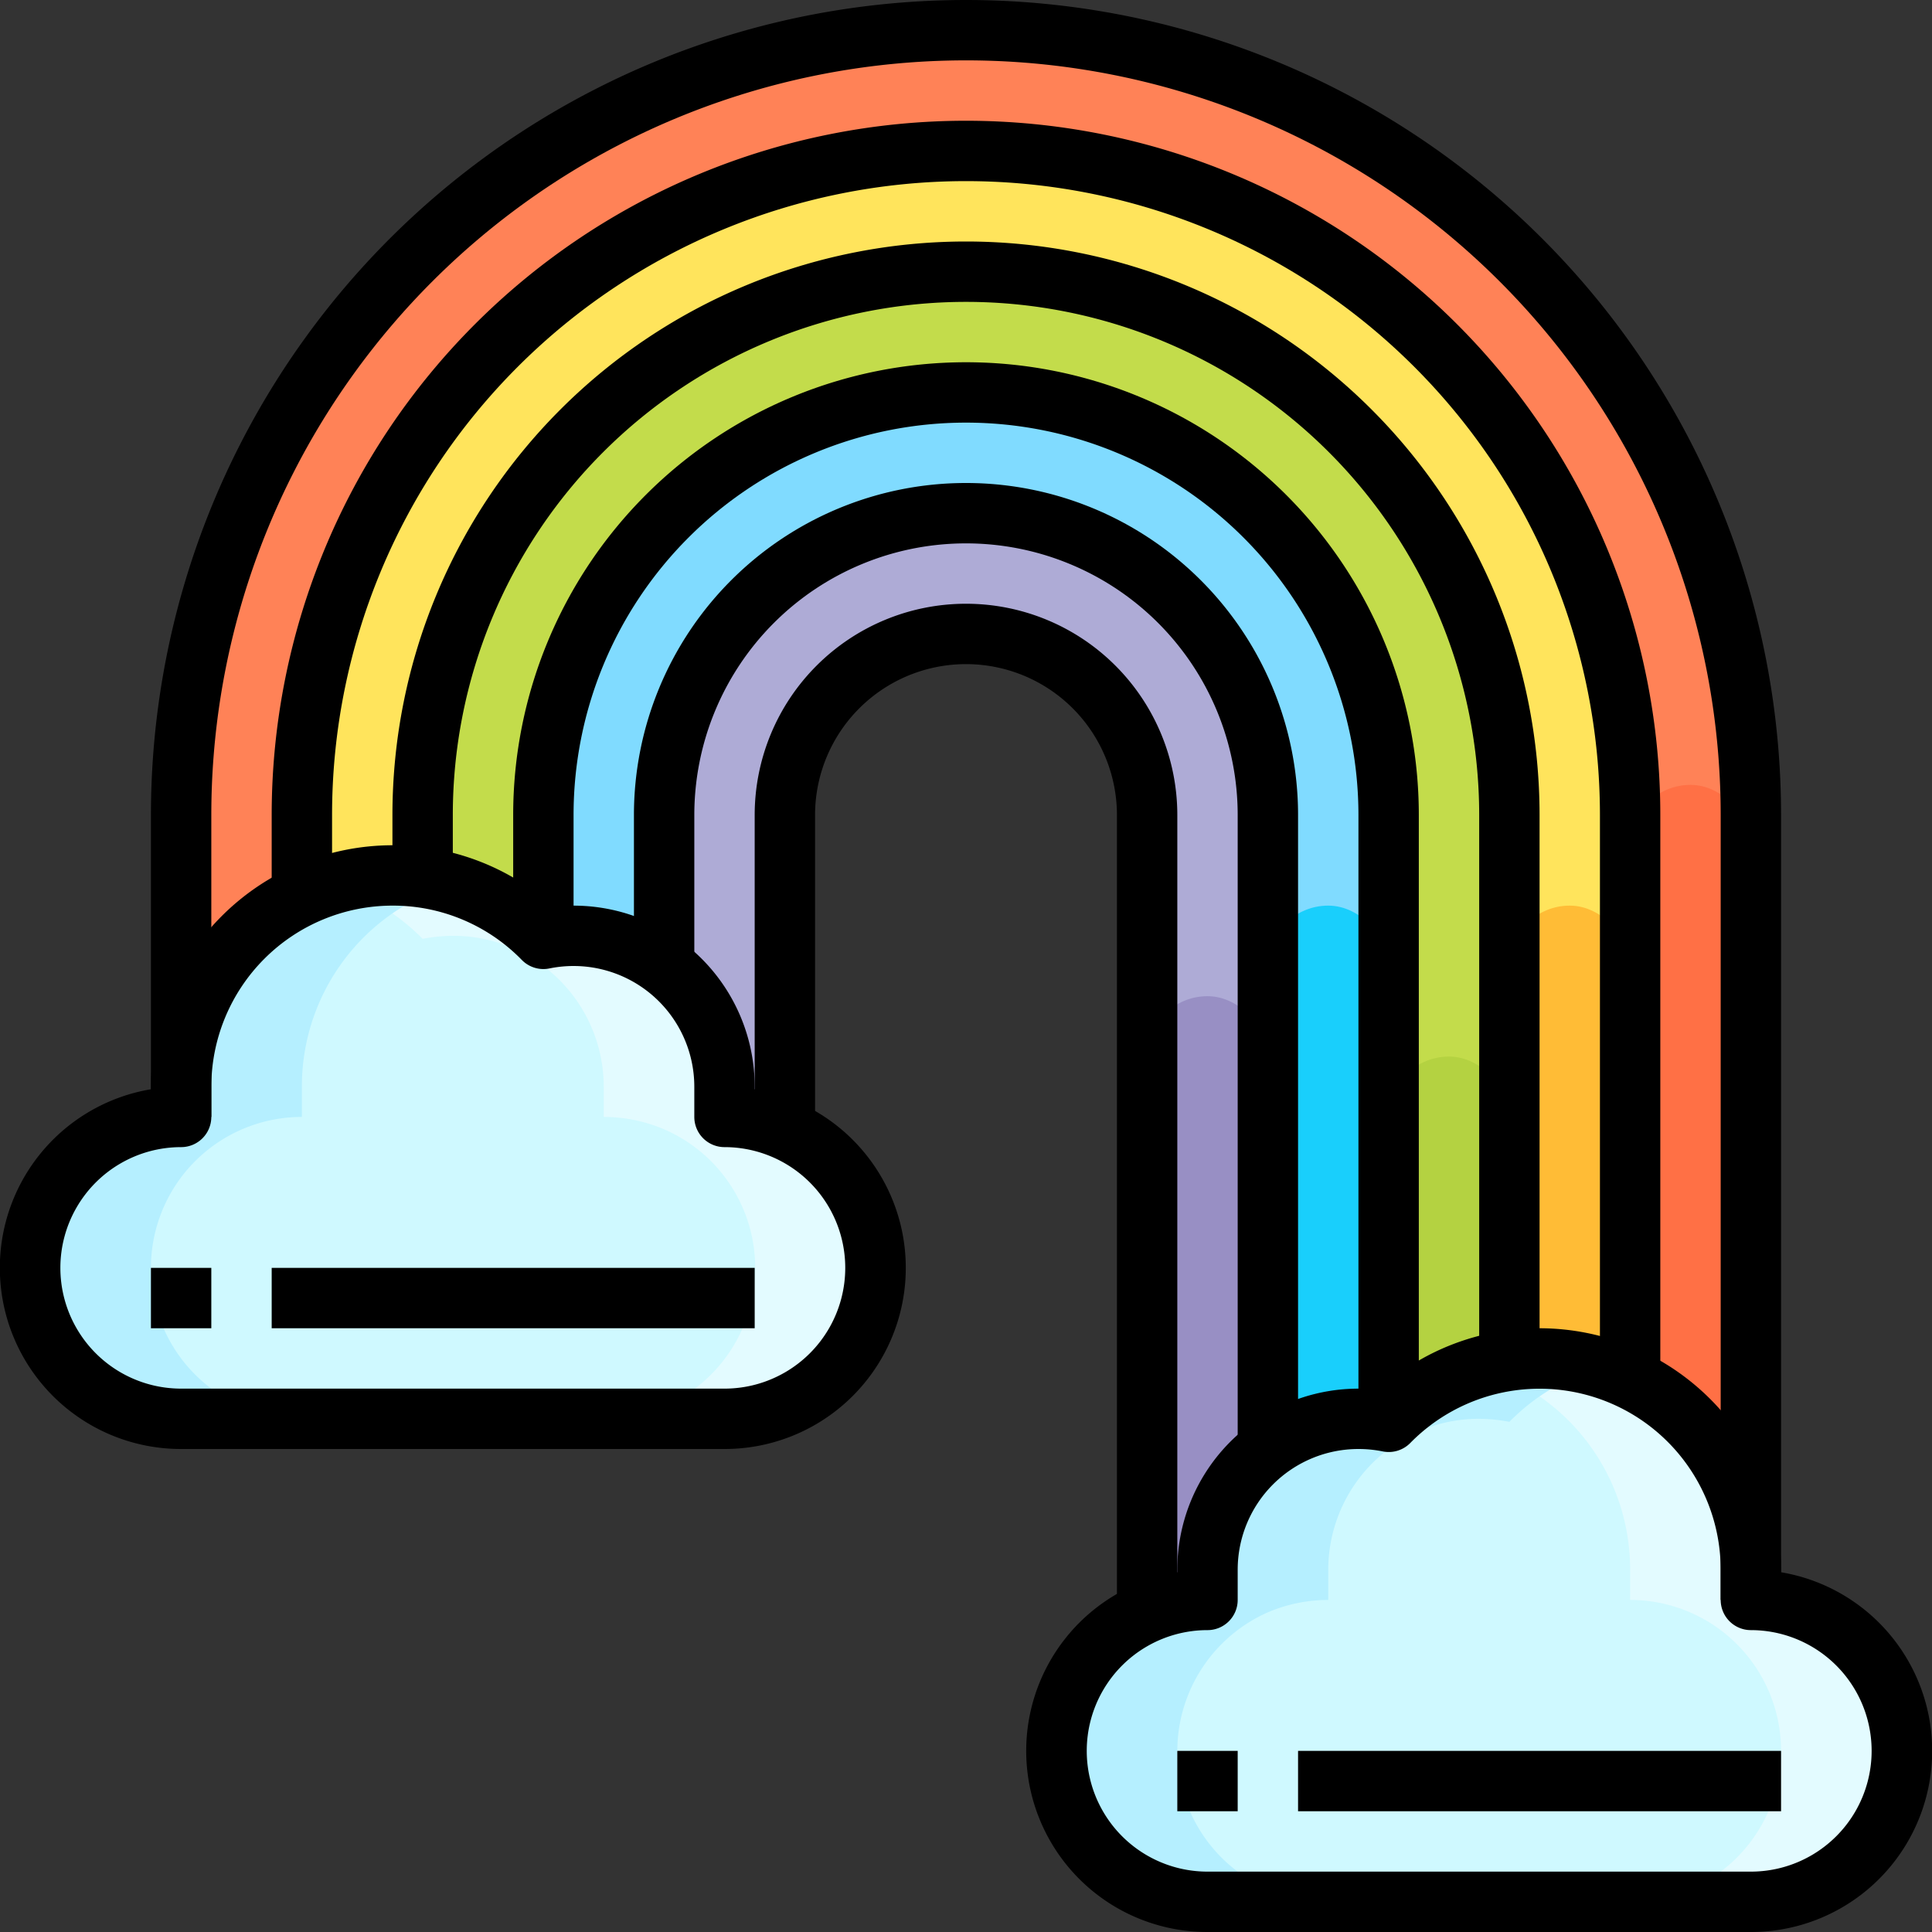 <svg id="_01-Rainbow" height="512" viewBox="0 0 64 64" width="512" xmlns="http://www.w3.org/2000/svg" data-name="01-Rainbow"><rect x="0" y="0" width="64" height="64" fill="#333333" stroke="none"/><path d="m19 31a4.941 4.941 0 0 1 3 1 5.01 5.01 0 0 1 2 4v1a5.106 5.106 0 0 1 2 .41 5 5 0 0 1 -2 9.59h-18a5 5 0 0 1 0-10v-1a6.97 6.97 0 0 1 4-6.32 6.844 6.844 0 0 1 3-.68 5.365 5.365 0 0 1 .99.08 6.923 6.923 0 0 1 4.01 2.02 5.468 5.468 0 0 1 1-.1z" fill="#cff9ff"/><path d="m26 37.41a5.106 5.106 0 0 0 -2-.41v-1a5.01 5.01 0 0 0 -2-4 4.941 4.941 0 0 0 -3-1 5.468 5.468 0 0 0 -1 .1 6.923 6.923 0 0 0 -4.01-2.02 5.365 5.365 0 0 0 -.99-.08 6.881 6.881 0 0 0 -2.008.3 6.958 6.958 0 0 1 3.008 1.8 5.468 5.468 0 0 1 1-.1 4.941 4.941 0 0 1 3 1 5.01 5.01 0 0 1 2 4v1a5.106 5.106 0 0 1 2 .41 5 5 0 0 1 -2 9.59h4a5 5 0 0 0 2-9.59z" fill="#e3fbff"/><path d="m5 42a5 5 0 0 1 5-5v-1a6.97 6.97 0 0 1 4-6.32 6.729 6.729 0 0 1 .992-.376 6.675 6.675 0 0 0 -1-.224 5.365 5.365 0 0 0 -.992-.08 6.844 6.844 0 0 0 -3 .68 6.97 6.97 0 0 0 -4 6.32v1a5 5 0 0 0 0 10h4a5 5 0 0 1 -5-5z" fill="#b5efff"/><path d="m24 36a5.01 5.01 0 0 0 -2-4v-5a10 10 0 0 1 20 0v21a5.01 5.01 0 0 0 -2 4v1a5.106 5.106 0 0 0 -2 .41v-26.41a6.009 6.009 0 0 0 -6-6 6 6 0 0 0 -6 6v10.41a5.106 5.106 0 0 0 -2-.41z" fill="#aeabd6"/><path d="m46 27v20.1a5.468 5.468 0 0 0 -1-.1 4.941 4.941 0 0 0 -3 1v-21a10 10 0 0 0 -20 0v5a4.941 4.941 0 0 0 -3-1 5.468 5.468 0 0 0 -1 .1v-4.1a14 14 0 1 1 28 0z" fill="#80dbff"/><path d="m50 27v18.08a6.955 6.955 0 0 0 -4 2.02v-20.1a14 14 0 0 0 -28 0v4.1a6.923 6.923 0 0 0 -4.01-2.02l.01-.08v-2a18 18 0 1 1 36 0z" fill="#c3dc4b"/><path d="m14 27v2l-.01.08a5.365 5.365 0 0 0 -.99-.08 6.844 6.844 0 0 0 -3 .68v-2.68a22 22 0 1 1 44 0v18.68a6.844 6.844 0 0 0 -3-.68 5.546 5.546 0 0 0 -1 .08v-18.08a18 18 0 0 0 -36 0z" fill="#ffe45c"/><path d="m58 27v25a6.97 6.97 0 0 0 -4-6.32v-18.68a22 22 0 0 0 -44 0v2.68a6.97 6.97 0 0 0 -4 6.32v-9a26 26 0 0 1 52 0z" fill="#ff8257"/><rect fill="#988fc4" height="26" rx="2" width="4" x="38" y="33"/><rect fill="#19cffc" height="26" rx="2" width="4" x="42" y="30"/><rect fill="#b4d241" height="26" rx="2" width="4" x="46" y="35"/><rect fill="#ffbc36" height="26" rx="2" width="4" x="50" y="30"/><rect fill="#ff7045" height="30" rx="2" width="4" x="54" y="26"/><path d="m54 45.68a6.97 6.97 0 0 1 4 6.32v1a5 5 0 0 1 0 10h-18a5 5 0 0 1 -2-9.59 5.106 5.106 0 0 1 2-.41v-1a5.01 5.01 0 0 1 2-4 4.941 4.941 0 0 1 3-1 5.468 5.468 0 0 1 1 .1 6.955 6.955 0 0 1 4-2.02 5.546 5.546 0 0 1 1-.08 6.844 6.844 0 0 1 3 .68z" fill="#cff9ff"/><path d="m58 53v-1a6.97 6.97 0 0 0 -4-6.32 6.844 6.844 0 0 0 -3-.68 5.546 5.546 0 0 0 -1 .08 6.892 6.892 0 0 0 -.989.225 6.8 6.8 0 0 1 .989.375 6.97 6.97 0 0 1 4 6.32v1a5 5 0 0 1 0 10h4a5 5 0 0 0 0-10z" fill="#e3fbff"/><path d="m39 58a5.029 5.029 0 0 1 3-4.59 5.106 5.106 0 0 1 2-.41v-1a5.01 5.01 0 0 1 2-4 4.941 4.941 0 0 1 3-1 5.468 5.468 0 0 1 1 .1 6.947 6.947 0 0 1 3.011-1.8 6.9 6.9 0 0 0 -2.011-.3 5.546 5.546 0 0 0 -1 .08 6.955 6.955 0 0 0 -4 2.02 5.468 5.468 0 0 0 -1-.1 4.941 4.941 0 0 0 -3 1 5.01 5.01 0 0 0 -2 4v1a5.106 5.106 0 0 0 -2 .41 5 5 0 0 0 2 9.59h4a5 5 0 0 1 -5-5z" fill="#b5efff"/><path d="m24 48h-18a6 6 0 0 1 -1-11.917v-.083a8.009 8.009 0 0 1 8-8 7.929 7.929 0 0 1 5.33 2.038 6 6 0 0 1 6.67 5.962v.083a6 6 0 0 1 -1 11.917zm-11-18a6.006 6.006 0 0 0 -6 6v1a1 1 0 0 1 -1 1 4 4 0 0 0 0 8h18a4 4 0 0 0 0-8 1 1 0 0 1 -1-1v-1a4 4 0 0 0 -4.8-3.919 1 1 0 0 1 -.913-.28 5.956 5.956 0 0 0 -4.287-1.801z"/><path d="m58 64h-18a6 6 0 0 1 -1-11.917v-.083a6 6 0 0 1 6.67-5.962 7.929 7.929 0 0 1 5.33-2.038 8.009 8.009 0 0 1 8 8v.083a6 6 0 0 1 -1 11.917zm-13-16a4 4 0 0 0 -4 4v1a1 1 0 0 1 -1 1 4 4 0 0 0 0 8h18a4 4 0 0 0 0-8 1 1 0 0 1 -1-1v-1a6 6 0 0 0 -10.282-4.2 1 1 0 0 1 -.913.28 4.034 4.034 0 0 0 -.805-.08z"/><path d="m59 53h-2v-26a25 25 0 0 0 -50 0v10h-2v-10a27 27 0 0 1 54 0z"/><path d="m55 46h-2v-19a21 21 0 0 0 -42 0v3h-2v-3a23 23 0 0 1 46 0z"/><path d="m51 46h-2v-19a17 17 0 0 0 -34 0v2h-2v-2a19 19 0 0 1 38 0z"/><path d="m47 47.1h-2v-20.1a13 13 0 1 0 -26 0v4.1h-2v-4.1a15 15 0 0 1 30 0z"/><path d="m43 48h-2v-21a9 9 0 0 0 -18 0v5h-2v-5a11 11 0 0 1 22 0z"/><path d="m39 54h-2v-27a5 5 0 0 0 -10 0v11h-2v-11a7 7 0 0 1 14 0z"/><path d="m39 58h2v2h-2z"/><path d="m43 58h16v2h-16z"/><path d="m5 42h2v2h-2z"/><path d="m9 42h16v2h-16z"/></svg>